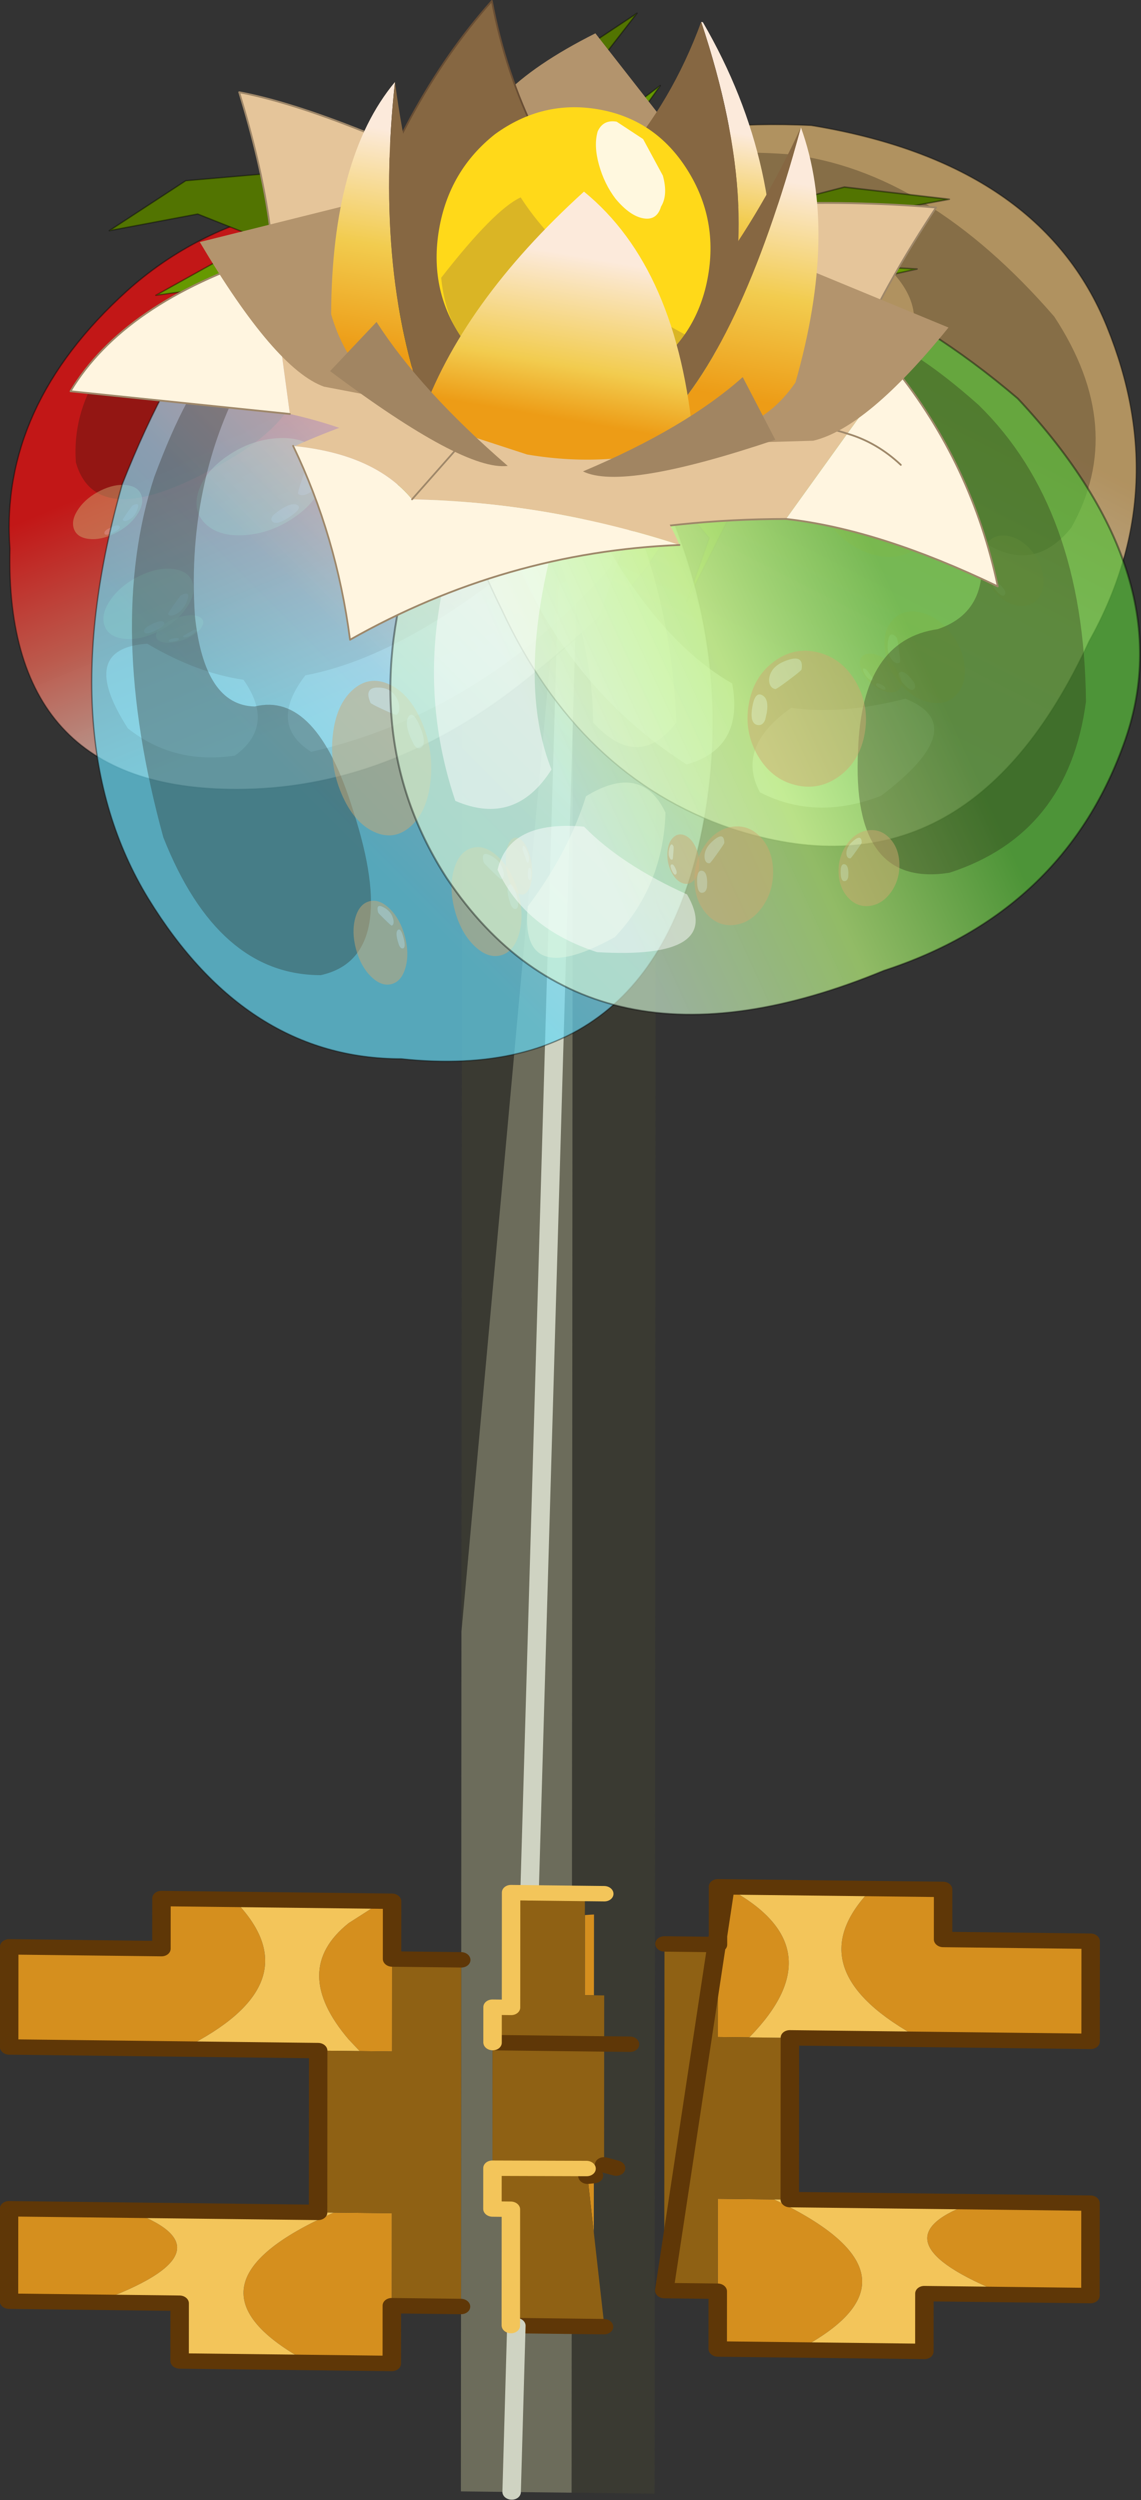 <svg viewBox="0 0 116.45 255.08" xmlns="http://www.w3.org/2000/svg" xmlns:xlink="http://www.w3.org/1999/xlink"><rect x="0" y="0" width="116.45" height="255.08" fill="#333333" stroke="none"/><g transform="translate(-7.08 -4.005)"><use transform="matrix(1.883 .022 -.001 1.572 7.17 60.048)" width="35.5" height="126.2" xlink:href="#a"/><use transform="matrix(1.883 .022 -.001 1.572 73.959 195.65)" width="24.1" height="31" xlink:href="#b"/><use transform="translate(7.953 21.102) scale(.694)" width="110.3" height="91.5" xlink:href="#c"/><use transform="translate(16.359 17.964) scale(.694)" width="91.6" height="136" xlink:href="#d"/><use transform="matrix(.671 -.18 .18 .671 32.62 15.869)" width="114.15" height="127" xlink:href="#e"/><use transform="matrix(.962 -.258 .204 .76 35.357 36.379)" width="77.5" height="103.05" xlink:href="#f"/><use transform="matrix(3.433 .586 -.623 3.652 22.341 -3.369)" width="27.75" height="18.4" xlink:href="#g"/></g><defs><g id="a"><path d="M3.25 25.1v3.75h-4.5Q-8.95 24 .1 19.1h3.15v6m-16 0h-4.75v-6h6.4q6.15 2.5-1.65 6M-8.1 8.6h-9.4V2.1h8.25v-3.25h3.9Q-.85 4.2-8.1 8.6M2.8-1.15h.45V8.6H1.5l-.6-.75Q-2.3 3.4.9.3L2.5-.95l.3-.2m11.4.7V4.8h-.5V-.4l.5-.05m0 20.7-.35-3.7v-.2h.35v3.9m0-3.75-.35.05.35-.05" fill="#d58f1e" fill-rule="evenodd" transform="translate(18 88.6)"/><path d="M13-87.4q1.6-.15 3.1-.75l1.4-.05V37.1H13V26.3h1.75v-.25l-.55-5.8V15.8h.55v-11h-.55V-.45h-.5v-1.3l1.05-.05H13v-85.6M7-18.7v-69.35l5.25-.05L7-18.7m9.15 26.65h-1.4 1.4M15.4 16l-.65-.2.65.2" fill="#3a3a32" fill-rule="evenodd" transform="translate(18 88.6)"/><path d="M12.25-88.1H13v86.3H9.7v7.45h-1v13.1h1v7.55H13v10.8H7v-55.8l5.25-69.4M10.7-1.8l2.05-86.3L10.7-1.8m-.95 38.9L10 26.3l-.25 10.8" fill="#6c6c5b" fill-rule="evenodd" transform="translate(18 88.6)"/><path d="M-1.25 28.85h-7V25.1h-4.5q7.8-3.5 1.65-6H.1q-9.05 4.9-1.35 9.75m.5-20.25H-8.1q7.25-4.4 2.75-9.75H2.8l-.3.2L.9.3q-3.2 3.1 0 7.55l.6.75H-.75" fill="#f3c55a" fill-rule="evenodd" transform="translate(18 88.6)"/><path d="M7 25.1H3.25v-6h-4V8.6h4v-6H7v22.5m7.2-20.3h.55v3.15H8.7h6.05v7.85H13.7l.1.25.05.3v.2l.35 3.7.55 5.8v.25H9.7v-7.55h-1V16.1l5.1-.05-5.1.05V5.65h1V-1.8h5.05l-1.05.05V4.8h.5" fill="#8f6114" fill-rule="evenodd" transform="translate(18 88.6)"/><path d="M7 25.1H3.25v3.75h-11.5V25.1h-9.25v-6H-.75V8.6H-17.5V2.1h8.25v-3.25h12.5V2.6H7m7.75 5.35h1.4m-7.45 0h6.05m0 7.85.65.2M9.7 26.3h5.05m-.9-9.75.35-.05" fill="none" stroke="#5f3707" stroke-linecap="round" stroke-linejoin="round" transform="translate(18 88.6)"/><path d="M12.75-88.1 10.7-1.8M10 26.3l-.25 10.8" fill="none" stroke="#cfd3c2" stroke-linecap="round" stroke-linejoin="round" transform="translate(18 88.6)"/><path d="M13-1.8H9.7v7.45h-1v2.3m6.05-9.75H13M8.7 16.1v2.65h1v7.55m4.1-10.25-5.1.05" fill="none" stroke="#f3c55a" stroke-linecap="round" stroke-linejoin="round" transform="translate(18 88.6)"/></g><g id="h"><path d="M3.3 0h-.4v9.75h1.7q4.85-6-1.3-9.75m-.4 26.25V30h4.35q7.55-4.85-1.3-9.75H2.9v6m15.6 0h4.6v-6h-6.2q-6 2.5 1.6 6m-4.55-16.5h9.15v-6.5h-8V0h-3.85q-4.35 5.35 2.7 9.75" fill="#d58f1e" fill-rule="evenodd" transform="translate(.5 .5)"/><path d="M2.9 3.75H0v22.5h2.9v-6h3.9V9.75H2.9v-6" fill="#8f6114" fill-rule="evenodd" transform="translate(.5 .5)"/><path d="M7.25 30h6.85v-3.75h4.4q-7.6-3.5-1.6-6H5.95q8.85 4.9 1.3 9.75M6.8 9.75h7.15Q6.9 5.35 11.25 0H3.3q6.15 3.75 1.3 9.75h2.2" fill="#f3c55a" fill-rule="evenodd" transform="translate(.5 .5)"/><path d="M3.3 0h-.4v3.75H0m0 22.5h2.9V30h11.2v-3.75h9v-6H6.8V9.75h16.3v-6.5h-8V0H3.3z" fill="none" stroke="#5f3707" stroke-linecap="round" stroke-linejoin="round" transform="translate(.5 .5)"/></g><g id="c" transform="translate(94.4 31.25)"><use transform="translate(-94.4 -26.9)" width="104.8" height="87.15" xlink:href="#i"/><use transform="matrix(.062 .188 -.332 .162 -68.7 25.65)" width="43.5" height="39" xlink:href="#j"/><use transform="matrix(.048 .145 -.255 .125 -75.9 13.8)" width="43.5" height="39" xlink:href="#j"/><use transform="matrix(.221 .211 -.416 .281 -54 5.6)" width="43.5" height="39" xlink:href="#j"/><use transform="matrix(-.041 .09 -.172 .025 -65 34.15)" width="43.5" height="39" xlink:href="#j"/><use transform="translate(-14.1 -31.25)" width="30" height="68.4" xlink:href="#k"/></g><g id="i"><path d="M10.3-2.15q.5 23.2-27 44.9-20.35 17-43.05 17.4-35.3.6-34.45-35.35Q-95.75 3.85-77-13.1-58.2-30-26.3-26.05 2.8-19 10.3-2.15" fill="url(#l)" fill-rule="evenodd" transform="translate(94.4 26.9)"/><path d="M104.7 24.75Q97.2 7.9 68.1.85 36.2-3.1 17.4 13.8-1.35 30.75.2 51.7q-.85 35.95 34.45 35.35 22.7-.4 43.05-17.4 27.5-21.7 27-44.9z" fill="none" stroke="#000" stroke-linecap="round" stroke-linejoin="round" stroke-opacity=".4" stroke-width=".2"/><path d="M-12.4-12.15q-6.1-2.25-12.55-2.6-8-.55-16.6 1.7-10.85 3.3-10.55 10.1 2.5 8-11.75 15.7-17.65 9.8-20.65-.65-1-13.9 15.45-24.4 25.35-12.6 44.2-9.4 11.55 2.5 15.05 5.9 7.55 7.35-2.6 3.65" fill="#20170b" fill-opacity=".29" fill-rule="evenodd" transform="translate(94.4 26.9)"/><path d="M-6.05 27.7q-18.7 21.15-43.85 26.95-6.4-4.05-.85-11.25 17.05-3.2 39.5-23.7 10.45-3.15 5.2 8M-74 38.75q7.25 4.3 14.15 5.3 4.75 6.75-1.25 11.15-9 1.35-15.75-4Q-84.4 39.45-74 38.75" fill="#fff" fill-opacity=".482" fill-rule="evenodd" transform="translate(94.4 26.9)"/></g><g id="m" fill-opacity=".482" fill-rule="evenodd"><path d="M39.3 15.9q-2.8.5-2.8 4.75l.15 2q.55 2 2.6 2 2.8 0 2.8-4.7 0-4.55-2.75-4.05m-1.6-5.4q0-3.6-5.55-6.25-5.55-2.7-5.55 1.7 0 .35 3.95 3.85 3.9 3.5 4.35 3.5 1.45 0 2.2-.95.6-.8.6-1.85m-.6-4.8q6.4 5.7 6.4 13.8t-6.4 13.8Q30.75 39 21.75 39t-15.4-5.7Q0 27.6 0 19.5T6.35 5.7Q12.75 0 21.75 0T37.1 5.7" fill="#d0a971"/><path d="M37.7 10.5q0 1.05-.6 1.85-.75.95-2.2.95-.45 0-4.35-3.5-3.95-3.5-3.95-3.85 0-4.4 5.55-1.7Q37.7 6.9 37.7 10.5m1.6 5.4q2.75-.5 2.75 4.05 0 4.7-2.8 4.7-2.05 0-2.6-2l-.15-2q0-4.25 2.8-4.75" fill="#e8d5ba"/></g><g id="k"><path d="M-7.7 12.25-2.4-.5l-4.85-17.45 7.3 5.55q11.9 8.65 6.2 27.95L-2.3 29.2l1.85-15.65-7.25-1.3" fill-opacity=".349" fill-rule="evenodd" transform="translate(14.1 31.25)"/><path d="m3.1 9.5 4.3 5.85L5.05 19-.5 27.45l-7.75 9.6L.05 12.8 3.1 9.5M.7-.15 2.2-25.6l4.6 14.25 1.9 5.8L6.25-2.9 3.7-.2l-1-2.6-2 2.65" fill="#690" fill-rule="evenodd" transform="translate(14.1 31.25)"/><path d="M4.6 7.8 3.1 9.5.05 12.8-14 19.45.7-.15l2-2.65 1 2.6 2.4 6.4-1.5 1.6" fill="#8eca02" fill-rule="evenodd" transform="translate(14.1 31.25)"/><path d="m4.6 7.8 2.65 2.05L9.8 7.8l4.75 6.45-9.2 18.3 3.3-9.35-3.6-4.2 2.35-3.65L3.1 9.5l1.5-1.7m2.2-19.15 4.5-7.85.15-11.95 4.35 10.7-1.6 14.7L6.25-2.9 8.7-5.55l-1.9-5.8" fill="#527401" fill-rule="evenodd" transform="translate(14.1 31.25)"/><path d="m19.15 50.25 3.6 4.2-3.3 9.35 9.2-18.3-4.75-6.45-2.55 2.05-2.65-2.05-1.5 1.7 4.3 5.85-2.35 3.65-5.55 8.45-7.75 9.6 8.3-24.25L.1 50.7l14.7-19.6 1.5-25.45 4.6 14.25 4.5-7.85L25.55.1l4.35 10.7-1.6 14.7-7.95 2.85-2.55 2.7 2.4 6.4-1.5 1.6m-3.9-7.95 2-2.65 1 2.6m-3.65 13 3.05-3.3m3.15-12.4 2.45-2.65-1.9-5.8" fill="none" stroke="#000" stroke-linecap="round" stroke-linejoin="round" stroke-opacity=".4" stroke-width=".2"/></g><g id="d" transform="translate(40.6 21.15)"><use transform="translate(-40.6 -11.3)" width="91.6" height="126.15" xlink:href="#n"/><use transform="matrix(.215 -.058 .108 .405 10.8 84.65)" width="43.5" height="39" xlink:href="#j"/><use transform="matrix(.165 -.044 .084 .312 -3.25 92.2)" width="43.5" height="39" xlink:href="#j"/><use transform="matrix(.271 -.243 .219 .514 -8 65.45)" width="43.5" height="39" xlink:href="#j"/><use transform="matrix(.089 .056 -.007 .205 20.55 80.85)" width="43.5" height="39" xlink:href="#j"/><use transform="translate(-38 -21.15)" width="76.15" height="32.2" xlink:href="#o"/></g><g id="n"><path d="M-36 29.95Q-22.7-3.75-3.1-11.2q25.05 1.4 43 35.65Q54 50 50 76.8q-6.4 41.7-44.95 37.6-22.75 0-37.2-23.55Q-46.6 67.2-36 29.95" fill="url(#p)" fill-rule="evenodd" transform="translate(40.6 11.3)"/><path d="M4.6 41.25Q-6 78.5 8.45 102.15q14.45 23.55 37.2 23.55 38.55 4.1 44.95-37.6 4-26.8-10.1-52.35Q62.55 1.5 37.5.1 17.9 7.55 4.6 41.25z" fill="none" stroke="#000" stroke-linecap="round" stroke-linejoin="round" stroke-opacity=".4" stroke-width=".2"/><path d="M-18.55 15.05q-3.6 6.95-5.3 14.55Q-26 39-25.3 49.35q1.4 13.1 8.8 13.25 9.05-2.25 14.45 15.25Q5 99.5-6.8 102.1q-15.15 0-23.15-20.25-8.5-31-1.35-52.95 5-13.45 9.35-17.3 9.35-8.25 3.4 3.45" fill="#20170b" fill-opacity=".29" fill-rule="evenodd" transform="translate(40.6 11.3)"/><path d="M25.25 10.95q19.05 23.8 20.25 54-5.6 7.25-12.25 0-.05-20.35-17.6-48.6-1.3-12.55 9.6-5.4M23.65 92q6.05-8.1 8.55-16.2 8.15-5 11.7 2.4-.35 10.75-7.45 18.3-14.1 7.85-12.8-4.5" fill="#fff" fill-opacity=".482" fill-rule="evenodd" transform="translate(40.6 11.3)"/></g><g id="o"><path d="M8.15 9.55-4.5 2.15-24.2 6.4l7.4-8.1Q-5.1-15 14.5-6.65l13 11.3L11 1.1 8.15 9.55" fill-opacity=".349" fill-rule="evenodd" transform="translate(38 21.15)"/><path d="m7.1-6.65 6-6.3L17.3-11l9.65 4.5L38.05.4 11-3.8 7.1-6.65M-3.15-1.7l-27.9 3.85 15.1-8.4 6.2-3.55 3.1 2.25 3.15 2.4-2.75 1.7 3.1 1.75" fill="#690" fill-rule="evenodd" transform="translate(38 21.15)"/><path d="m5.15-8.05 1.95 1.4L11-3.8l8.4 14.75L-3.15-1.7l-3.1-1.75 2.75-1.7q3.35-2.1 6.75-4.3l1.9 1.4" fill="#8eca02" fill-rule="evenodd" transform="translate(38 21.15)"/><path d="m5.15-8.05 1.95-3.5L4.65-14l6.7-7.05 20.75 6.7-10.55-1.75L17.3-11l-4.2-1.95-6 6.3-1.95-1.4m-21.1 1.8L-24.9-9.8l-13 2.45 11.25-7.35 16.2-1.4 3.8 8.55-3.1-2.25-6.2 3.55" fill="#527401" fill-rule="evenodd" transform="translate(38 21.15)"/><path d="m55.3 10.15 4.25-5.1L70.1 6.8 49.35.1l-6.7 7.05L45.1 9.6l-1.95 3.5 1.95 1.4 6-6.3 4.2 1.95 9.65 4.5 11.1 6.9L49 17.35l8.4 14.75-22.55-12.65-27.9 3.85 15.1-8.4-8.95-3.55-13 2.45 11.25-7.35 16.2-1.4 3.8 8.55L34.5 16q3.35-2.1 6.75-4.3l1.9 1.4m-8.3 6.35-3.1-1.75L34.5 16M49 17.35l-3.9-2.85m-13.75-.9-3.1-2.25-6.2 3.55" fill="none" stroke="#000" stroke-linecap="round" stroke-linejoin="round" stroke-opacity=".4" stroke-width=".2"/></g><g id="e" transform="translate(35.2 26.55)"><use transform="translate(-20.35 -8.65)" width="99.3" height="109.1" xlink:href="#q"/><use transform="matrix(-.202 .136 .164 .331 41.1 66.45)" width="43.5" height="39" xlink:href="#j"/><use transform="matrix(-.155 .104 .126 .255 56.6 59.7)" width="43.5" height="39" xlink:href="#j"/><use transform="matrix(-.359 .068 .145 .485 44 40)" width="43.5" height="39" xlink:href="#j"/><use transform="matrix(-.034 .104 .131 .118 31.25 71.85)" width="43.5" height="39" xlink:href="#j"/><use transform="translate(-35.2 -26.55)" width="59.45" height="65.15" xlink:href="#r"/></g><g id="q"><path d="M-6.75-2.7Q-25.35 18-18.3 52.95q4.65 26.7 24.2 39.8 30.5 20.1 57.95-12.9 17.7-18.15 14.5-43.9Q75.2 10.2 44.05-3.9 13.1-13.75-6.75-2.7" fill="url(#s)" fill-rule="evenodd" transform="translate(20.35 8.65)"/><path d="M13.6 5.95Q33.45-5.1 64.4 4.75q31.15 14.1 34.3 39.85 3.2 25.75-14.5 43.9-27.45 33-57.95 12.9Q6.7 88.3 2.05 61.6-5 26.65 13.6 5.95z" fill="none" stroke="#000" stroke-linecap="round" stroke-linejoin="round" stroke-opacity=".4" stroke-width=".2"/><path d="M21.4 1.05q7.1 1.4 13.05 4.65 7.45 4 13.25 10.8 6.95 9 1.3 14.95-8.4 5.85-1.95 20.75 7.85 18.7 18.6 10.85 11.75-12 5.6-30.6Q58.85 6.95 39.8-.65 27.75-4.85 21.95-3.7 9.6-1.25 21.4 1.05" fill="#20170b" fill-opacity=".29" fill-rule="evenodd" transform="translate(20.35 8.65)"/><path d="M-15.3 33.2Q-15.5 62.75 2.05 82q8.8-.1 9.55-9.75Q-.85 59.9-4.5 28.85q-6.65-8.65-10.8 4.35M35.6 81q-9.65-.1-16.55-3.05-9.4 3.45-7.65 10.8 6.85 6.2 17.05 5.1Q44.2 87.45 35.6 81" fill="#fff" fill-opacity=".482" fill-rule="evenodd" transform="translate(20.35 8.65)"/></g><g id="r"><path d="M-1.85 20.3 3.5 5.8 21.35-7.25l-10.7.95Q-6.6-5.1-16.7 15.55l-3.2 17.1 10.7-15.2 7.35 2.85" fill-opacity=".349" fill-rule="evenodd" transform="translate(35.2 26.55)"/><path d="m-10.95 9.65-8.55.95-2 4.5-4.75 10.4-4.45 13 18.5-24.05 1.25-4.8m11-5.15 24.1-19.8L7.2-8.45.25-5.6l-1 3.8-1.05 3.95L1.4.95.05 4.5" fill="#690" fill-rule="evenodd" transform="translate(35.2 26.55)"/><path d="m-10.25 7.25-.7 2.4-1.25 4.8 2.5 15.65L.05 4.5 1.4.95l-3.2 1.2-7.85 2.75-.6 2.35" fill="#8eca02" fill-rule="evenodd" transform="translate(35.2 26.55)"/><path d="m-10.25 7.25-3.7-.55.4-3.45-9.5 1.05-12.05 20.5 7.15-9.45 6.45-.25 2-4.5 8.55-.95.7-2.4M7.2-8.45l4.8-9.2 11.6-8.8L10.35-22l-13.4 11.95 2.3 8.25 1-3.8L7.2-8.45" fill="#527401" fill-rule="evenodd" transform="translate(35.2 26.55)"/><path d="m13.7 41.65-6.45.25L.1 51.35l12.05-20.5 9.5-1.05-.4 3.45 3.7.55-.7 2.4-8.55.95-2 4.5-4.75 10.4-4.45 13L23 41l2.5 15.65 9.75-25.6 24.1-19.8L42.4 18.1l4.8-9.2L58.8.1 45.55 4.55 32.15 16.5l2.3 8.25-1.05 3.95-7.85 2.75-.6 2.35m10.3-2.75 1.35-3.55-3.2 1.2M23 41l1.25-4.8m10.2-11.45 1-3.8 6.95-2.85" fill="none" stroke="#000" stroke-linecap="round" stroke-linejoin="round" stroke-opacity=".4" stroke-width=".2"/></g><g id="f" transform="translate(35.2 13.35)"><use transform="translate(-35.2 -8.05)" width="77.5" height="97.75" xlink:href="#t"/><use transform="matrix(-.185 -.032 -.062 .317 .4 66.45)" width="43.5" height="39" xlink:href="#j"/><use transform="matrix(-.143 -.025 -.048 .244 12.8 71.3)" width="43.5" height="39" xlink:href="#j"/><use transform="matrix(-.247 -.171 -.147 .407 14.8 50.5)" width="43.5" height="39" xlink:href="#j"/><use transform="matrix(-.071 .048 .021 .157 -8.25 64.05)" width="43.5" height="39" xlink:href="#j"/><use transform="translate(-29.25 -13.35)" width="63.8" height="25.2" xlink:href="#u"/></g><g id="t"><path d="M5.15-7.95q-21.05 2.5-33.7 29.75-9.95 20.45-4.75 40.8 8.5 31.55 40.8 26.25 19.25-1.3 29.7-20.2 10.55-18.9-1.25-46.95Q22.3-3.35 5.15-7.95" fill="url(#v)" fill-rule="evenodd" transform="translate(35.2 8.05)"/><path d="M40.35.1q17.15 4.6 30.8 29.65Q82.95 57.8 72.4 76.7 61.95 95.6 42.7 96.9q-32.3 5.3-40.8-26.25-5.2-20.35 4.75-40.8Q19.3 2.6 40.35.1z" fill="none" stroke="#000" stroke-linecap="round" stroke-linejoin="round" stroke-opacity=".4" stroke-width=".2"/><path d="M20.15 11.35q3.5 5.1 5.5 10.85 2.55 7.1 2.75 15.05-.25 10.15-6.5 10.65-7.8-1.2-11.1 12.5-4.35 17.05 5.8 18.4 12.8-.85 18.05-16.85 4.95-24.3-2.75-40.75-5.2-10-9.15-12.7-8.5-5.85-2.6 2.85" fill="#20170b" fill-opacity=".29" fill-rule="evenodd" transform="translate(35.2 8.05)"/><path d="M-17.25 10.6Q-31.55 30-30.4 53.2q5.25 5.25 10.35-.7-1.45-15.6 11.3-38.3.2-9.7-8.5-3.6m7.3 62.1q-5.7-5.9-8.4-11.95-7.25-3.35-9.7 2.5 1.1 8.25 7.65 13.65 12.45 5.25 10.45-4.2" fill="#fff" fill-opacity=".482" fill-rule="evenodd" transform="translate(35.2 8.05)"/></g><g id="u"><path d="M-3.2 10 6.95 3.65l16.95 2.1L17.05 0Q6.25-9.55-9.75-2.05l-10.15 9.4L-6.2 3.7l3 6.3" fill-opacity=".349" fill-rule="evenodd" transform="translate(29.25 13.35)"/><path d="M-3.5-2.45-9-6.95l-3.4 1.7-7.85 4-8.9 5.95 22.6-4.8 3.05-2.35m9 3.2L29.4 2.1 16.05-3.45 10.5-5.8 8.1-3.95 5.55-1.9l2.5 1.15L5.5.75" fill="#690" fill-rule="evenodd" transform="translate(29.25 13.35)"/><path d="M-1.95-3.6-3.5-2.45-6.55-.1l-6.05 11.85L5.5.75l2.55-1.5-2.5-1.15-6-2.95-1.5 1.25" fill="#8eca02" fill-rule="evenodd" transform="translate(29.25 13.35)"/><path d="m-1.95-3.6-1.9-2.6 1.9-2.05-6.15-5L-25.15-7l8.75-1.95 4 3.7 3.4-1.7 5.5 4.5 1.55-1.15m18 .15L23.3-6.7l11.15 1.15L24.4-10.6l-13.75-.15-2.55 6.8 2.4-1.85 5.55 2.35" fill="#527401" fill-rule="evenodd" transform="translate(29.25 13.35)"/><path d="m16.85 8.1-4-3.7L4.1 6.35 21.15.1l6.15 5-1.9 2.05 1.9 2.6-1.55 1.15-5.5-4.5-3.4 1.7-7.85 4-8.9 5.95 22.6-4.8-6.05 11.85 18.1-11 23.9 1.35L45.3 9.9l7.25-3.25L63.7 7.8 53.65 2.75 39.9 2.6l-2.55 6.8-2.55 2.05-6-2.95-1.5 1.25m7.45 4.35 2.55-1.5-2.5-1.15m-12.1 1.8 3.05-2.35m11.6-1.5 2.4-1.85L45.3 9.9" fill="none" stroke="#000" stroke-linecap="round" stroke-linejoin="round" stroke-opacity=".4" stroke-width=".2"/></g><g id="w"><path d="M-8.4-1.25q-.15-2.35-2.05-5.9 3 .05 9.15 1.85l-7.1 4.05" fill="#e5c59a" fill-rule="evenodd" transform="translate(13.85 11.2)"/><path d="M5.45 9.95Q5.3 7.6 3.4 4.05q3 .05 9.15 1.85" fill="none" stroke="#9e8769" stroke-linecap="round" stroke-linejoin="round" stroke-width=".05"/><path d="M0-5.15q5.25-1.7 10.25-2.1-2 4.25-2.1 7.3L0-5.15" fill="#e5c59a" fill-rule="evenodd" transform="translate(13.85 11.2)"/><path d="M13.85 6.05q5.25-1.7 10.25-2.1-2 4.25-2.1 7.3" fill="none" stroke="#9e8769" stroke-linecap="round" stroke-linejoin="round" stroke-width=".05"/><path d="m-8.8-2.85 3.4 1.35 1.35 1.25.5 2.35q-1.75-.65-3.85-.75l-1.4-4.2" fill="#e5c59a" fill-rule="evenodd" transform="translate(13.85 11.2)"/><path d="m-7.4 1.35-6.45.4q1.1-2.65 5.05-4.6l1.4 4.2" fill="#fff5e0" fill-rule="evenodd" transform="translate(13.85 11.2)"/><path d="m6.45 12.55-6.45.4q1.1-2.65 5.05-4.6" fill="none" stroke="#9e8769" stroke-linecap="round" stroke-linejoin="round" stroke-width=".05"/><path d="m5.75-2 4.1-.7-1.05 2-1.35 2.6q-3.1.5-5.9 1.55Q1.4.8 5.75-2m-1 1.95q2.3-.9 4.05-.65-1.75-.25-4.05.65" fill="#e5c59a" fill-rule="evenodd" transform="translate(13.85 11.2)"/><path d="M7.45 1.9 8.8-.7q.9.1 1.7.6-.8-.5-1.7-.6l1.05-2q2.7 2.25 4.05 5.45-3.7-1-6.45-.85" fill="#fff5e0" fill-rule="evenodd" transform="translate(13.85 11.2)"/><path d="m23.7 8.5-4.1.7m-4.2 5.45q2.8-1.05 5.9-1.55 2.75-.15 6.45.85-1.35-3.2-4.05-5.45" fill="none" stroke="#9e8769" stroke-linecap="round" stroke-linejoin="round" stroke-width=".05"/><path d="M22.65 10.5q-1.75-.25-4.05.65m4.05-.65q.9.1 1.7.6" fill="none" stroke="#9e8769" stroke-linecap="round" stroke-linejoin="round" stroke-width=".05"/><path d="M-7.1 2.2h-.05.05" fill="#7cd100" fill-rule="evenodd" transform="translate(13.85 11.2)"/><path d="M4.5 3.1q-4-.55-7.95 0-1.3-1.05-3.65-.9 3-1.9 5.85-2.35 4.1.8 5.75 3.25m-6.6-2.05L-3.45 3.1l1.35-2.05" fill="#e5c59a" fill-rule="evenodd" transform="translate(13.85 11.2)"/><path d="M-7.15 2.2h.05q2.35-.15 3.65.9 3.95-.55 7.95 0-5 1-9.05 4.1-.9-2.75-2.6-5" fill="#fff5e0" fill-rule="evenodd" transform="translate(13.85 11.2)"/><path d="M6.7 13.4q1.7 2.25 2.6 5 4.05-3.1 9.05-4.1M10.4 14.3l1.35-2.05" fill="none" stroke="#9e8769" stroke-linecap="round" stroke-linejoin="round" stroke-width=".05"/><path d="m-3.85.5-2.7-.05q-1.5-.25-4.3-3.35l4-1.65q.55 2.75 3 5.05m11.7-.85L5.2.15q2.6-2.9 1.3-5.2l4.7 1Q9.35-.95 7.85-.35m-4.5-6.8q-3.45-.2-6.5 1.3l-.2-.55q-.35-1.75 2.9-4l3.8 3.25" fill="#b3946d" fill-rule="evenodd" transform="translate(13.85 11.2)"/><path d="M-6.45-3q.75-4.65 2.85-7.8Q-2.1-7 1.3-4.5-5.5-.65-6.45-3" fill="#866742" fill-rule="evenodd" transform="translate(13.85 11.2)"/><path d="M7.4 8.2q.75-4.65 2.85-7.8 1.5 3.8 4.9 6.3" fill="none" stroke="#694e34" stroke-linecap="round" stroke-linejoin="round" stroke-width=".05"/><path d="M-3.35.85Q-5.7.4-6.7-1.55q-.75-4.25.7-6.6.35 5.4 2.65 9" fill="url(#x)" fill-rule="evenodd" transform="translate(13.85 11.2)"/><path d="M-6-8.15q1.6 4.85 5 9.1l-2.35-.1q-2.3-3.6-2.65-9" fill="#866742" fill-rule="evenodd" transform="translate(13.85 11.2)"/><path d="M2.55-11.2h.05-.05" fill="#fff1d1" fill-rule="evenodd" transform="translate(13.85 11.2)"/><path d="M2.55-11.2h.05q3.15 3.55 3.45 7.95-.6 1-1.45.85.85-3.7-2.05-8.8" fill="url(#y)" fill-rule="evenodd" transform="translate(13.85 11.2)"/><path d="M4.6-2.4q-2.85.35-6.95-1.35 4-2.85 4.9-7.45 2.9 5.1 2.05 8.8" fill="#866742" fill-rule="evenodd" transform="translate(13.85 11.2)"/><path d="M5.95-8.8q1.6 2.65 1.1 6.95Q6.05.2 3.3.05q2-2.5 2.65-8.85" fill="url(#z)" fill-rule="evenodd" transform="translate(13.85 11.2)"/><path d="M5.95-8.8Q5.3-2.45 3.3.05l-1.9-.3q3.2-3.8 4.55-8.55" fill="#866742" fill-rule="evenodd" transform="translate(13.85 11.2)"/><path d="M0-.35q-1.65 0-2.85-1.2Q-4-2.7-4-4.35t1.15-2.85Q-1.65-8.35 0-8.35T2.8-7.2Q4-6 4-4.35t-1.2 2.8Q1.65-.35 0-.35" fill="#ffd919" fill-rule="evenodd" transform="translate(13.85 11.2)"/><path d="M2.3-6q-.05.4-.45.4T.95-6q-.4-.35-.65-.85t-.2-.9q.1-.35.5-.35l.85.35.75.9q.25.5.1.85" fill="#fff8df" fill-rule="evenodd" transform="translate(13.85 11.2)"/><path d="M2-1.05q-4.75 1.3-5.7-2 1.2-2.1 1.9-2.55 1.8 1.85 5.55 3L2-1.05" fill="#876642" fill-opacity=".302" fill-rule="evenodd" transform="translate(13.85 11.2)"/><path d="M-.35 1.35-3.6.9Q-3-2.45 0-6.05 3.1-4.4 4.4.25q-2.2 1.1-4.75 1.1" fill="url(#A)" fill-rule="evenodd" transform="translate(13.85 11.2)"/><path d="M5.5-1.75 6.75-.2Q2.6 1.9 1.35 1.55 4.1-.1 5.5-1.75M-6.45 0l1.1-1.55q1.6 1.65 4.5 3.3Q-2.1 2.1-6.45 0" fill="#a18562" fill-rule="evenodd" transform="translate(13.85 11.2)"/></g><linearGradient id="l" x1="-819.2" x2="819.2" gradientTransform="matrix(.011 .026 -.063 .026 -40.4 20.85)" gradientUnits="userSpaceOnUse"><stop stop-color="#ff0b0b" stop-opacity=".702" offset=".067"/><stop stop-color="#f56b58" stop-opacity=".702" offset=".514"/><stop stop-color="#fbe7d9" stop-opacity=".651" offset="1"/></linearGradient><linearGradient id="p" x1="-819.2" x2="819.2" gradientTransform="matrix(.02 -.02 .049 .049 2.55 59.4)" gradientUnits="userSpaceOnUse"><stop stop-color="#65d8f3" stop-opacity=".702" offset=".067"/><stop stop-color="#87d6f2" stop-opacity=".702" offset=".514"/><stop stop-color="#d5ebf5" stop-opacity=".651" offset="1"/></linearGradient><linearGradient id="s" x1="-819.2" x2="819.2" gradientTransform="matrix(-.023 .021 .05 .045 24.5 42.8)" gradientUnits="userSpaceOnUse"><stop stop-color="#e6ba73" stop-opacity=".702" offset=".067"/><stop stop-color="#f8ddb1" stop-opacity=".702" offset=".506"/><stop stop-color="#fef4e0" stop-opacity=".651" offset="1"/></linearGradient><linearGradient id="v" x1="-819.2" x2="819.2" gradientTransform="matrix(-.026 0 .008 .06 -.2 40.8)" gradientUnits="userSpaceOnUse"><stop stop-color="#59be3a" stop-opacity=".702" offset=".067"/><stop stop-color="#baf57c" stop-opacity=".702" offset=".514"/><stop stop-color="#d2f4d6" stop-opacity=".651" offset="1"/></linearGradient><linearGradient id="x" x1="-819.2" x2="819.2" gradientTransform="matrix(-.001 -.004 .002 -0 -5.45 -3.55)" gradientUnits="userSpaceOnUse"><stop stop-color="#ed9c16" offset=".067"/><stop stop-color="#f2cc4f" offset=".514"/><stop stop-color="#fceadb" offset="1"/></linearGradient><linearGradient id="y" x1="-819.2" x2="819.2" gradientTransform="matrix(-.001 -.003 .001 -0 4.6 -5.9)" gradientUnits="userSpaceOnUse"><stop stop-color="#ed9c16" offset=".067"/><stop stop-color="#f2cc4f" offset=".514"/><stop stop-color="#fceadb" offset="1"/></linearGradient><linearGradient id="z" x1="-819.2" x2="819.2" gradientTransform="matrix(.001 -.004 .002 0 5.6 -4)" gradientUnits="userSpaceOnUse"><stop stop-color="#ed9c16" offset=".067"/><stop stop-color="#f2cc4f" offset=".514"/><stop stop-color="#fceadb" offset="1"/></linearGradient><linearGradient id="A" x1="-819.2" x2="819.2" gradientTransform="matrix(0 -.003 .005 0 .45 -2.15)" gradientUnits="userSpaceOnUse"><stop stop-color="#ed9c16" offset=".016"/><stop stop-color="#f2cc4f" offset=".318"/><stop stop-color="#fceadb" offset=".933"/></linearGradient><use width="24.1" height="31" xlink:href="#h" id="b"/><use width="43.5" height="39" xlink:href="#m" id="j"/><use width="27.75" height="18.4" xlink:href="#w" id="g"/></defs></svg>